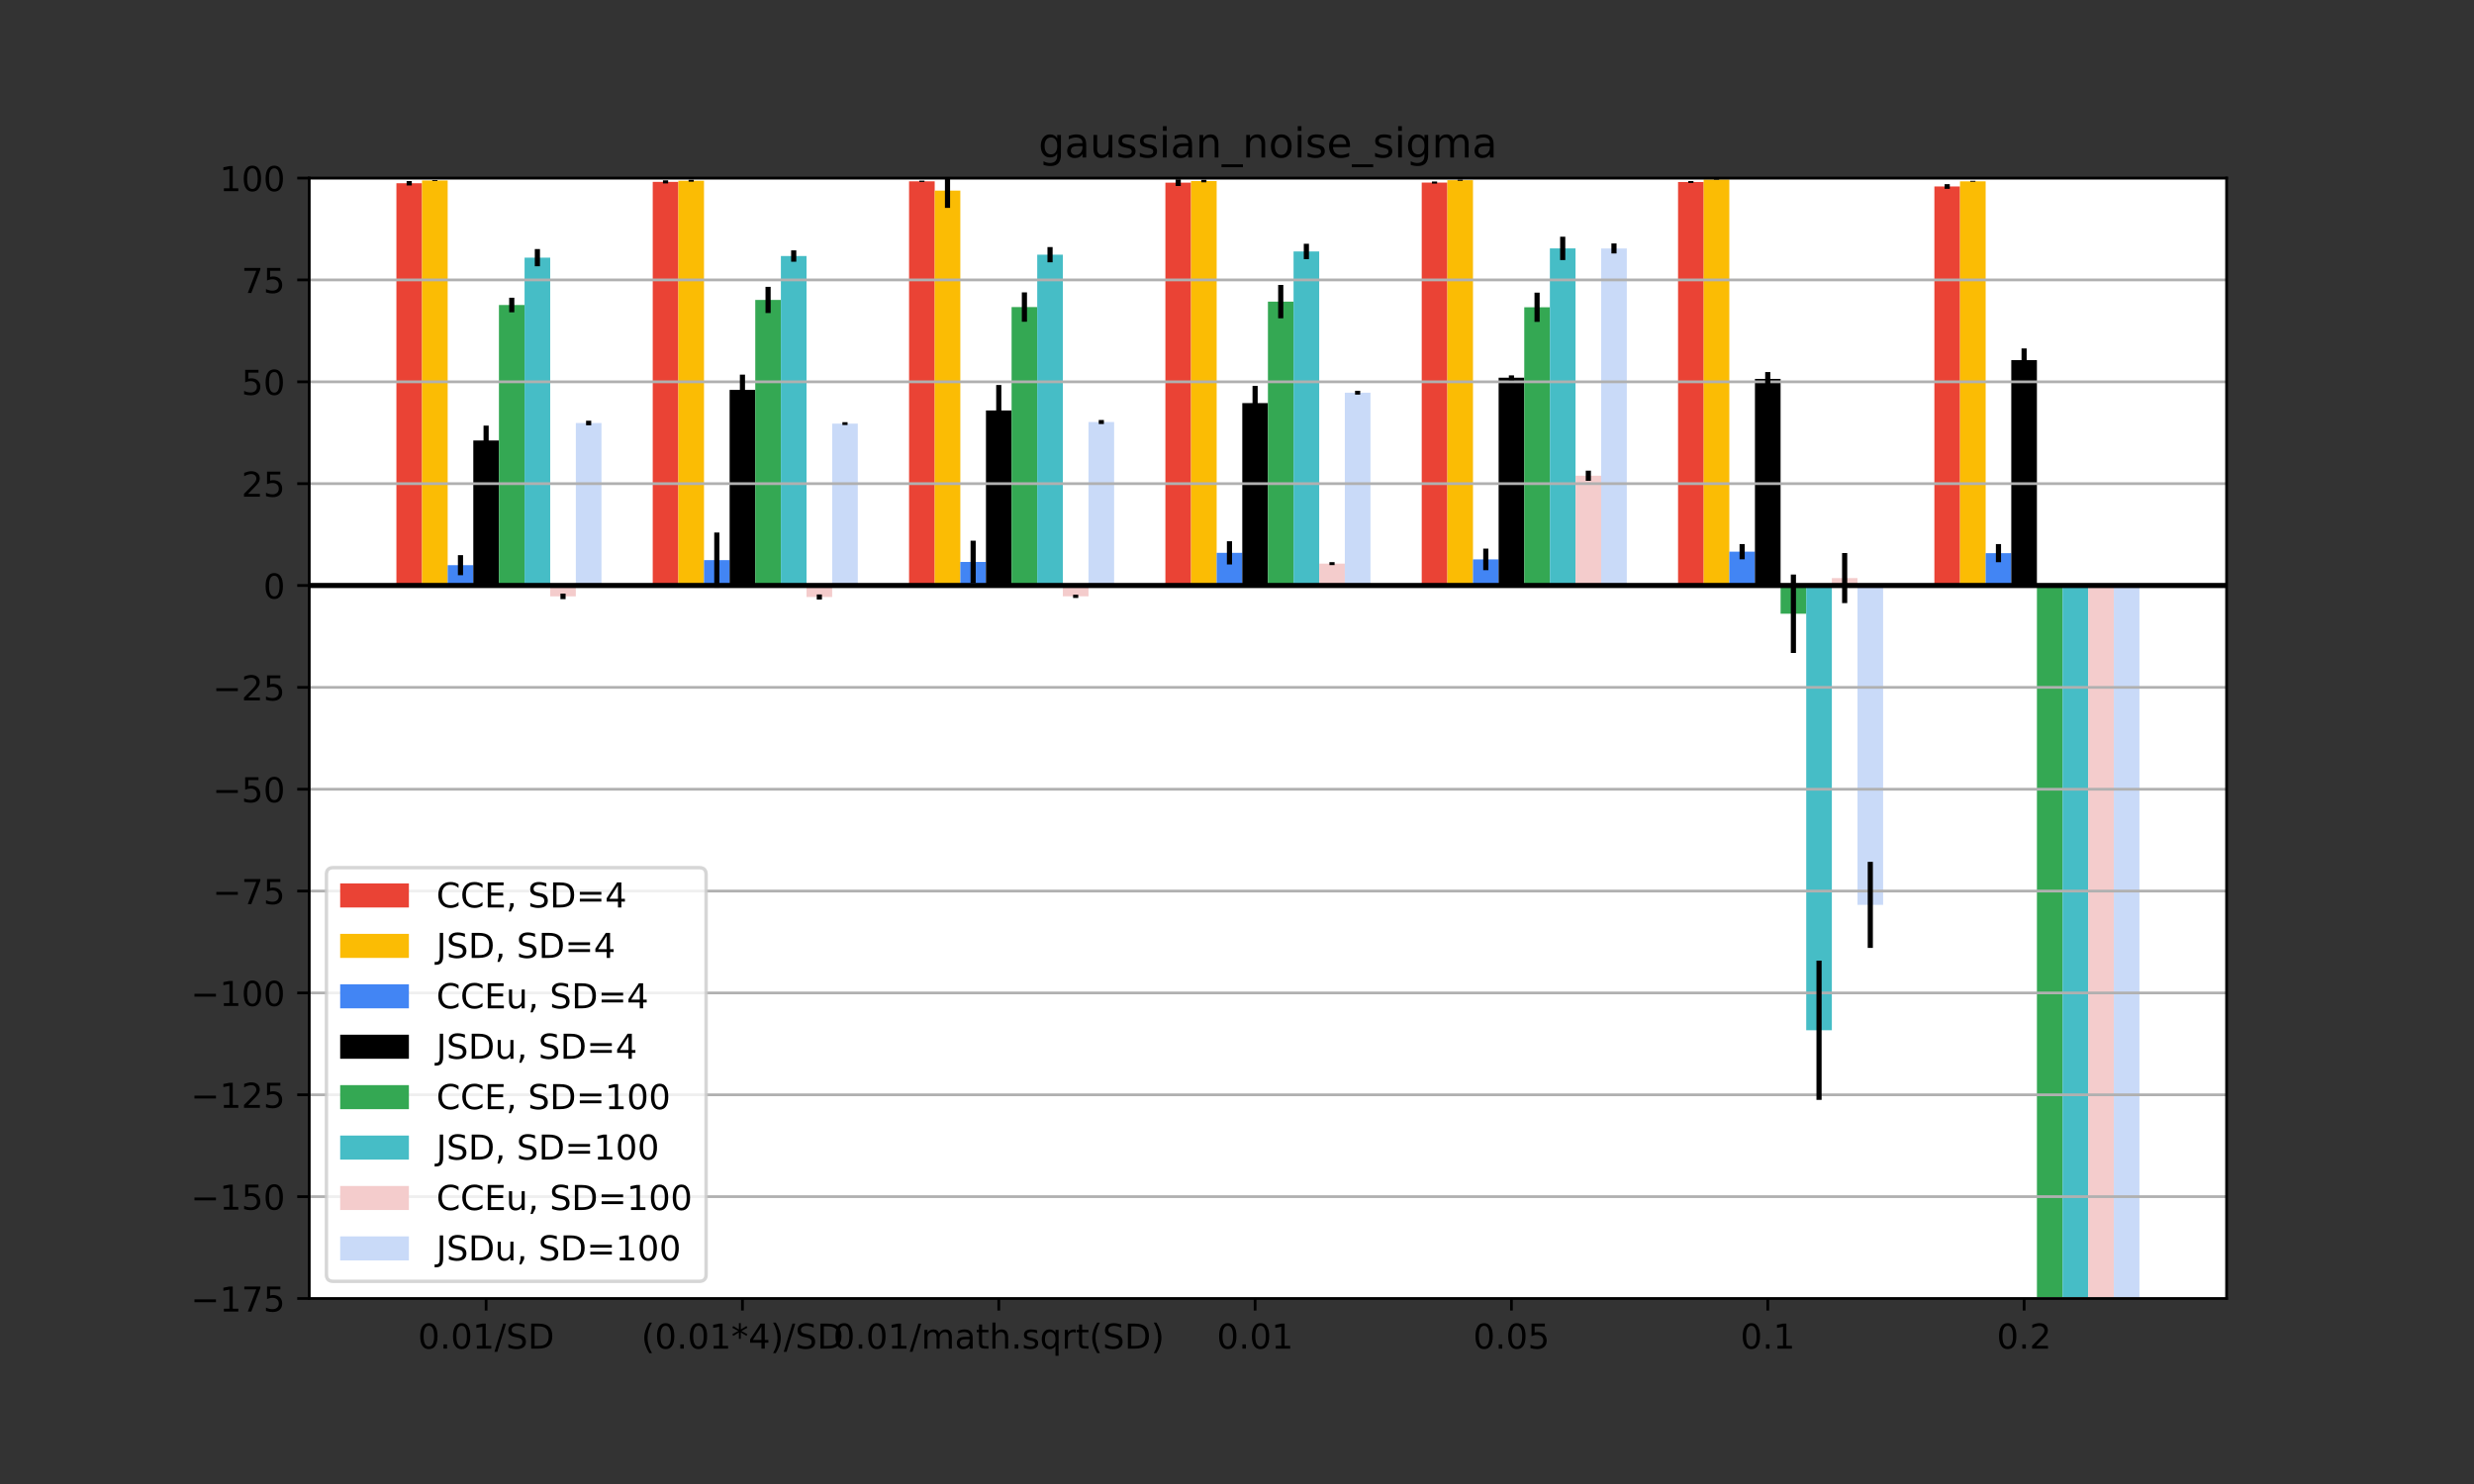 <?xml version="1.0" encoding="utf-8" standalone="no"?>
<!DOCTYPE svg PUBLIC "-//W3C//DTD SVG 1.1//EN"
  "http://www.w3.org/Graphics/SVG/1.1/DTD/svg11.dtd">
<!-- Created with matplotlib (https://matplotlib.org/) -->
<svg height="432pt" version="1.1" viewBox="0 0 720 432" width="720pt" xmlns="http://www.w3.org/2000/svg" xmlns:xlink="http://www.w3.org/1999/xlink">
 <rect x="0" y="0" width="720" height="432" fill="#333333" stroke="none"/>
 <defs>
  <style type="text/css">*{stroke-linecap:butt;stroke-linejoin:round;}</style>
 </defs>
 <g id="figure_1">
  <g id="patch_1">
   <path d="M 0 432 
L 720 432 
L 720 0 
L 0 0 
z
" style="fill:none;"/>
  </g>
  <g id="axes_1">
   <g id="patch_2">
    <path d="M 90 378 
L 648 378 
L 648 51.84 
L 90 51.84 
z
" style="fill:#ffffff;"/>
   </g>
   <g id="patch_3">
    <path clip-path="url(#pfc123e8321)" d="M 115.364 170.444 
L 122.824 170.444 
L 122.824 53.341 
L 115.364 53.341 
z
" style="fill:#ea4335;"/>
   </g>
   <g id="patch_4">
    <path clip-path="url(#pfc123e8321)" d="M 189.963 170.444 
L 197.422 170.444 
L 197.422 52.94 
L 189.963 52.94 
z
" style="fill:#ea4335;"/>
   </g>
   <g id="patch_5">
    <path clip-path="url(#pfc123e8321)" d="M 264.561 170.444 
L 272.021 170.444 
L 272.021 52.784 
L 264.561 52.784 
z
" style="fill:#ea4335;"/>
   </g>
   <g id="patch_6">
    <path clip-path="url(#pfc123e8321)" d="M 339.16 170.444 
L 346.62 170.444 
L 346.62 53.171 
L 339.16 53.171 
z
" style="fill:#ea4335;"/>
   </g>
   <g id="patch_7">
    <path clip-path="url(#pfc123e8321)" d="M 413.759 170.444 
L 421.219 170.444 
L 421.219 53.147 
L 413.759 53.147 
z
" style="fill:#ea4335;"/>
   </g>
   <g id="patch_8">
    <path clip-path="url(#pfc123e8321)" d="M 488.358 170.444 
L 495.818 170.444 
L 495.818 52.979 
L 488.358 52.979 
z
" style="fill:#ea4335;"/>
   </g>
   <g id="patch_9">
    <path clip-path="url(#pfc123e8321)" d="M 562.957 170.444 
L 570.417 170.444 
L 570.417 54.28 
L 562.957 54.28 
z
" style="fill:#ea4335;"/>
   </g>
   <g id="patch_10">
    <path clip-path="url(#pfc123e8321)" d="M 122.824 170.444 
L 130.283 170.444 
L 130.283 52.543 
L 122.824 52.543 
z
" style="fill:#fbbc04;"/>
   </g>
   <g id="patch_11">
    <path clip-path="url(#pfc123e8321)" d="M 197.422 170.444 
L 204.882 170.444 
L 204.882 52.621 
L 197.422 52.621 
z
" style="fill:#fbbc04;"/>
   </g>
   <g id="patch_12">
    <path clip-path="url(#pfc123e8321)" d="M 272.021 170.444 
L 279.481 170.444 
L 279.481 55.49 
L 272.021 55.49 
z
" style="fill:#fbbc04;"/>
   </g>
   <g id="patch_13">
    <path clip-path="url(#pfc123e8321)" d="M 346.62 170.444 
L 354.08 170.444 
L 354.08 52.709 
L 346.62 52.709 
z
" style="fill:#fbbc04;"/>
   </g>
   <g id="patch_14">
    <path clip-path="url(#pfc123e8321)" d="M 421.219 170.444 
L 428.679 170.444 
L 428.679 52.451 
L 421.219 52.451 
z
" style="fill:#fbbc04;"/>
   </g>
   <g id="patch_15">
    <path clip-path="url(#pfc123e8321)" d="M 495.818 170.444 
L 503.278 170.444 
L 503.278 52.209 
L 495.818 52.209 
z
" style="fill:#fbbc04;"/>
   </g>
   <g id="patch_16">
    <path clip-path="url(#pfc123e8321)" d="M 570.417 170.444 
L 577.877 170.444 
L 577.877 52.787 
L 570.417 52.787 
z
" style="fill:#fbbc04;"/>
   </g>
   <g id="patch_17">
    <path clip-path="url(#pfc123e8321)" d="M 130.283 170.444 
L 137.743 170.444 
L 137.743 164.523 
L 130.283 164.523 
z
" style="fill:#4285f4;"/>
   </g>
   <g id="patch_18">
    <path clip-path="url(#pfc123e8321)" d="M 204.882 170.444 
L 212.342 170.444 
L 212.342 163.054 
L 204.882 163.054 
z
" style="fill:#4285f4;"/>
   </g>
   <g id="patch_19">
    <path clip-path="url(#pfc123e8321)" d="M 279.481 170.444 
L 286.941 170.444 
L 286.941 163.587 
L 279.481 163.587 
z
" style="fill:#4285f4;"/>
   </g>
   <g id="patch_20">
    <path clip-path="url(#pfc123e8321)" d="M 354.08 170.444 
L 361.54 170.444 
L 361.54 160.935 
L 354.08 160.935 
z
" style="fill:#4285f4;"/>
   </g>
   <g id="patch_21">
    <path clip-path="url(#pfc123e8321)" d="M 428.679 170.444 
L 436.139 170.444 
L 436.139 162.842 
L 428.679 162.842 
z
" style="fill:#4285f4;"/>
   </g>
   <g id="patch_22">
    <path clip-path="url(#pfc123e8321)" d="M 503.278 170.444 
L 510.738 170.444 
L 510.738 160.592 
L 503.278 160.592 
z
" style="fill:#4285f4;"/>
   </g>
   <g id="patch_23">
    <path clip-path="url(#pfc123e8321)" d="M 577.877 170.444 
L 585.337 170.444 
L 585.337 161.028 
L 577.877 161.028 
z
" style="fill:#4285f4;"/>
   </g>
   <g id="patch_24">
    <path clip-path="url(#pfc123e8321)" d="M 137.743 170.444 
L 145.203 170.444 
L 145.203 128.229 
L 137.743 128.229 
z
"/>
   </g>
   <g id="patch_25">
    <path clip-path="url(#pfc123e8321)" d="M 212.342 170.444 
L 219.802 170.444 
L 219.802 113.497 
L 212.342 113.497 
z
"/>
   </g>
   <g id="patch_26">
    <path clip-path="url(#pfc123e8321)" d="M 286.941 170.444 
L 294.401 170.444 
L 294.401 119.486 
L 286.941 119.486 
z
"/>
   </g>
   <g id="patch_27">
    <path clip-path="url(#pfc123e8321)" d="M 361.54 170.444 
L 369 170.444 
L 369 117.343 
L 361.54 117.343 
z
"/>
   </g>
   <g id="patch_28">
    <path clip-path="url(#pfc123e8321)" d="M 436.139 170.444 
L 443.599 170.444 
L 443.599 109.951 
L 436.139 109.951 
z
"/>
   </g>
   <g id="patch_29">
    <path clip-path="url(#pfc123e8321)" d="M 510.738 170.444 
L 518.198 170.444 
L 518.198 110.298 
L 510.738 110.298 
z
"/>
   </g>
   <g id="patch_30">
    <path clip-path="url(#pfc123e8321)" d="M 585.337 170.444 
L 592.797 170.444 
L 592.797 104.837 
L 585.337 104.837 
z
"/>
   </g>
   <g id="patch_31">
    <path clip-path="url(#pfc123e8321)" d="M 145.203 170.444 
L 152.663 170.444 
L 152.663 88.79 
L 145.203 88.79 
z
" style="fill:#34a853;"/>
   </g>
   <g id="patch_32">
    <path clip-path="url(#pfc123e8321)" d="M 219.802 170.444 
L 227.262 170.444 
L 227.262 87.31 
L 219.802 87.31 
z
" style="fill:#34a853;"/>
   </g>
   <g id="patch_33">
    <path clip-path="url(#pfc123e8321)" d="M 294.401 170.444 
L 301.861 170.444 
L 301.861 89.388 
L 294.401 89.388 
z
" style="fill:#34a853;"/>
   </g>
   <g id="patch_34">
    <path clip-path="url(#pfc123e8321)" d="M 369 170.444 
L 376.46 170.444 
L 376.46 87.807 
L 369 87.807 
z
" style="fill:#34a853;"/>
   </g>
   <g id="patch_35">
    <path clip-path="url(#pfc123e8321)" d="M 443.599 170.444 
L 451.059 170.444 
L 451.059 89.446 
L 443.599 89.446 
z
" style="fill:#34a853;"/>
   </g>
   <g id="patch_36">
    <path clip-path="url(#pfc123e8321)" d="M 518.198 170.444 
L 525.658 170.444 
L 525.658 178.658 
L 518.198 178.658 
z
" style="fill:#34a853;"/>
   </g>
   <g id="patch_37">
    <path clip-path="url(#pfc123e8321)" d="M 592.797 170.444 
L 600.257 170.444 
L 600.257 396.442 
L 592.797 396.442 
z
" style="fill:#34a853;"/>
   </g>
   <g id="patch_38">
    <path clip-path="url(#pfc123e8321)" d="M 152.663 170.444 
L 160.123 170.444 
L 160.123 75.004 
L 152.663 75.004 
z
" style="fill:#46bdc6;"/>
   </g>
   <g id="patch_39">
    <path clip-path="url(#pfc123e8321)" d="M 227.262 170.444 
L 234.722 170.444 
L 234.722 74.528 
L 227.262 74.528 
z
" style="fill:#46bdc6;"/>
   </g>
   <g id="patch_40">
    <path clip-path="url(#pfc123e8321)" d="M 301.861 170.444 
L 309.321 170.444 
L 309.321 74.14 
L 301.861 74.14 
z
" style="fill:#46bdc6;"/>
   </g>
   <g id="patch_41">
    <path clip-path="url(#pfc123e8321)" d="M 376.46 170.444 
L 383.92 170.444 
L 383.92 73.2 
L 376.46 73.2 
z
" style="fill:#46bdc6;"/>
   </g>
   <g id="patch_42">
    <path clip-path="url(#pfc123e8321)" d="M 451.059 170.444 
L 458.519 170.444 
L 458.519 72.309 
L 451.059 72.309 
z
" style="fill:#46bdc6;"/>
   </g>
   <g id="patch_43">
    <path clip-path="url(#pfc123e8321)" d="M 525.658 170.444 
L 533.118 170.444 
L 533.118 299.91 
L 525.658 299.91 
z
" style="fill:#46bdc6;"/>
   </g>
   <g id="patch_44">
    <path clip-path="url(#pfc123e8321)" d="M 600.257 170.444 
L 607.717 170.444 
L 607.717 492.985 
L 600.257 492.985 
z
" style="fill:#46bdc6;"/>
   </g>
   <g id="patch_45">
    <path clip-path="url(#pfc123e8321)" d="M 160.123 170.444 
L 167.583 170.444 
L 167.583 173.604 
L 160.123 173.604 
z
" style="fill:#f4cccc;"/>
   </g>
   <g id="patch_46">
    <path clip-path="url(#pfc123e8321)" d="M 234.722 170.444 
L 242.182 170.444 
L 242.182 173.787 
L 234.722 173.787 
z
" style="fill:#f4cccc;"/>
   </g>
   <g id="patch_47">
    <path clip-path="url(#pfc123e8321)" d="M 309.321 170.444 
L 316.781 170.444 
L 316.781 173.59 
L 309.321 173.59 
z
" style="fill:#f4cccc;"/>
   </g>
   <g id="patch_48">
    <path clip-path="url(#pfc123e8321)" d="M 383.92 170.444 
L 391.38 170.444 
L 391.38 164.068 
L 383.92 164.068 
z
" style="fill:#f4cccc;"/>
   </g>
   <g id="patch_49">
    <path clip-path="url(#pfc123e8321)" d="M 458.519 170.444 
L 465.979 170.444 
L 465.979 138.485 
L 458.519 138.485 
z
" style="fill:#f4cccc;"/>
   </g>
   <g id="patch_50">
    <path clip-path="url(#pfc123e8321)" d="M 533.118 170.444 
L 540.578 170.444 
L 540.578 168.282 
L 533.118 168.282 
z
" style="fill:#f4cccc;"/>
   </g>
   <g id="patch_51">
    <path clip-path="url(#pfc123e8321)" d="M 607.717 170.444 
L 615.176 170.444 
L 615.176 416.818 
L 607.717 416.818 
z
" style="fill:#f4cccc;"/>
   </g>
   <g id="patch_52">
    <path clip-path="url(#pfc123e8321)" d="M 167.583 170.444 
L 175.043 170.444 
L 175.043 123.14 
L 167.583 123.14 
z
" style="fill:#c9daf8;"/>
   </g>
   <g id="patch_53">
    <path clip-path="url(#pfc123e8321)" d="M 242.182 170.444 
L 249.642 170.444 
L 249.642 123.317 
L 242.182 123.317 
z
" style="fill:#c9daf8;"/>
   </g>
   <g id="patch_54">
    <path clip-path="url(#pfc123e8321)" d="M 316.781 170.444 
L 324.241 170.444 
L 324.241 122.848 
L 316.781 122.848 
z
" style="fill:#c9daf8;"/>
   </g>
   <g id="patch_55">
    <path clip-path="url(#pfc123e8321)" d="M 391.38 170.444 
L 398.84 170.444 
L 398.84 114.32 
L 391.38 114.32 
z
" style="fill:#c9daf8;"/>
   </g>
   <g id="patch_56">
    <path clip-path="url(#pfc123e8321)" d="M 465.979 170.444 
L 473.439 170.444 
L 473.439 72.332 
L 465.979 72.332 
z
" style="fill:#c9daf8;"/>
   </g>
   <g id="patch_57">
    <path clip-path="url(#pfc123e8321)" d="M 540.578 170.444 
L 548.037 170.444 
L 548.037 263.411 
L 540.578 263.411 
z
" style="fill:#c9daf8;"/>
   </g>
   <g id="patch_58">
    <path clip-path="url(#pfc123e8321)" d="M 615.176 170.444 
L 622.636 170.444 
L 622.636 510.712 
L 615.176 510.712 
z
" style="fill:#c9daf8;"/>
   </g>
   <g id="matplotlib.axis_1">
    <g id="xtick_1">
     <g id="line2d_1">
      <defs>
       <path d="M 0 0 
L 0 3.5 
" id="maba1777d83" style="stroke:#000000;stroke-width:0.8;"/>
      </defs>
      <g>
       <use style="stroke:#000000;stroke-width:0.8;" x="141.473" xlink:href="#maba1777d83" y="378"/>
      </g>
     </g>
     <g id="text_1">
      <!-- 0.01/SD -->
      <g transform="translate(121.632 392.598)scale(0.1 -0.1)">
       <defs>
        <path d="M 31.781 66.406 
Q 24.172 66.406 20.328 58.906 
Q 16.5 51.422 16.5 36.375 
Q 16.5 21.391 20.328 13.891 
Q 24.172 6.391 31.781 6.391 
Q 39.453 6.391 43.281 13.891 
Q 47.125 21.391 47.125 36.375 
Q 47.125 51.422 43.281 58.906 
Q 39.453 66.406 31.781 66.406 
z
M 31.781 74.219 
Q 44.047 74.219 50.516 64.516 
Q 56.984 54.828 56.984 36.375 
Q 56.984 17.969 50.516 8.266 
Q 44.047 -1.422 31.781 -1.422 
Q 19.531 -1.422 13.062 8.266 
Q 6.594 17.969 6.594 36.375 
Q 6.594 54.828 13.062 64.516 
Q 19.531 74.219 31.781 74.219 
z
" id="DejaVuSans-48"/>
        <path d="M 10.688 12.406 
L 21 12.406 
L 21 0 
L 10.688 0 
z
" id="DejaVuSans-46"/>
        <path d="M 12.406 8.297 
L 28.516 8.297 
L 28.516 63.922 
L 10.984 60.406 
L 10.984 69.391 
L 28.422 72.906 
L 38.281 72.906 
L 38.281 8.297 
L 54.391 8.297 
L 54.391 0 
L 12.406 0 
z
" id="DejaVuSans-49"/>
        <path d="M 25.391 72.906 
L 33.688 72.906 
L 8.297 -9.281 
L 0 -9.281 
z
" id="DejaVuSans-47"/>
        <path d="M 53.516 70.516 
L 53.516 60.891 
Q 47.906 63.578 42.922 64.891 
Q 37.938 66.219 33.297 66.219 
Q 25.25 66.219 20.875 63.094 
Q 16.5 59.969 16.5 54.203 
Q 16.5 49.359 19.406 46.891 
Q 22.312 44.438 30.422 42.922 
L 36.375 41.703 
Q 47.406 39.594 52.656 34.297 
Q 57.906 29 57.906 20.125 
Q 57.906 9.516 50.797 4.047 
Q 43.703 -1.422 29.984 -1.422 
Q 24.812 -1.422 18.969 -0.25 
Q 13.141 0.922 6.891 3.219 
L 6.891 13.375 
Q 12.891 10.016 18.656 8.297 
Q 24.422 6.594 29.984 6.594 
Q 38.422 6.594 43.016 9.906 
Q 47.609 13.234 47.609 19.391 
Q 47.609 24.75 44.312 27.781 
Q 41.016 30.812 33.5 32.328 
L 27.484 33.5 
Q 16.453 35.688 11.516 40.375 
Q 6.594 45.062 6.594 53.422 
Q 6.594 63.094 13.406 68.656 
Q 20.219 74.219 32.172 74.219 
Q 37.312 74.219 42.625 73.281 
Q 47.953 72.359 53.516 70.516 
z
" id="DejaVuSans-83"/>
        <path d="M 19.672 64.797 
L 19.672 8.109 
L 31.594 8.109 
Q 46.688 8.109 53.688 14.938 
Q 60.688 21.781 60.688 36.531 
Q 60.688 51.172 53.688 57.984 
Q 46.688 64.797 31.594 64.797 
z
M 9.812 72.906 
L 30.078 72.906 
Q 51.266 72.906 61.172 64.094 
Q 71.094 55.281 71.094 36.531 
Q 71.094 17.672 61.125 8.828 
Q 51.172 0 30.078 0 
L 9.812 0 
z
" id="DejaVuSans-68"/>
       </defs>
       <use xlink:href="#DejaVuSans-48"/>
       <use x="63.623" xlink:href="#DejaVuSans-46"/>
       <use x="95.41" xlink:href="#DejaVuSans-48"/>
       <use x="159.033" xlink:href="#DejaVuSans-49"/>
       <use x="222.656" xlink:href="#DejaVuSans-47"/>
       <use x="256.348" xlink:href="#DejaVuSans-83"/>
       <use x="319.824" xlink:href="#DejaVuSans-68"/>
      </g>
     </g>
    </g>
    <g id="xtick_2">
     <g id="line2d_2">
      <g>
       <use style="stroke:#000000;stroke-width:0.8;" x="216.072" xlink:href="#maba1777d83" y="378"/>
      </g>
     </g>
     <g id="text_2">
      <!-- (0.01*4)/SD -->
      <g transform="translate(186.648 392.598)scale(0.1 -0.1)">
       <defs>
        <path d="M 31 75.875 
Q 24.469 64.656 21.281 53.656 
Q 18.109 42.672 18.109 31.391 
Q 18.109 20.125 21.312 9.062 
Q 24.516 -2 31 -13.188 
L 23.188 -13.188 
Q 15.875 -1.703 12.234 9.375 
Q 8.594 20.453 8.594 31.391 
Q 8.594 42.281 12.203 53.312 
Q 15.828 64.359 23.188 75.875 
z
" id="DejaVuSans-40"/>
        <path d="M 47.016 60.891 
L 29.5 51.422 
L 47.016 41.891 
L 44.188 37.109 
L 27.781 47.016 
L 27.781 28.609 
L 22.219 28.609 
L 22.219 47.016 
L 5.812 37.109 
L 2.984 41.891 
L 20.516 51.422 
L 2.984 60.891 
L 5.812 65.719 
L 22.219 55.812 
L 22.219 74.219 
L 27.781 74.219 
L 27.781 55.812 
L 44.188 65.719 
z
" id="DejaVuSans-42"/>
        <path d="M 37.797 64.312 
L 12.891 25.391 
L 37.797 25.391 
z
M 35.203 72.906 
L 47.609 72.906 
L 47.609 25.391 
L 58.016 25.391 
L 58.016 17.188 
L 47.609 17.188 
L 47.609 0 
L 37.797 0 
L 37.797 17.188 
L 4.891 17.188 
L 4.891 26.703 
z
" id="DejaVuSans-52"/>
        <path d="M 8.016 75.875 
L 15.828 75.875 
Q 23.141 64.359 26.781 53.312 
Q 30.422 42.281 30.422 31.391 
Q 30.422 20.453 26.781 9.375 
Q 23.141 -1.703 15.828 -13.188 
L 8.016 -13.188 
Q 14.5 -2 17.703 9.062 
Q 20.906 20.125 20.906 31.391 
Q 20.906 42.672 17.703 53.656 
Q 14.5 64.656 8.016 75.875 
z
" id="DejaVuSans-41"/>
       </defs>
       <use xlink:href="#DejaVuSans-40"/>
       <use x="39.014" xlink:href="#DejaVuSans-48"/>
       <use x="102.637" xlink:href="#DejaVuSans-46"/>
       <use x="134.424" xlink:href="#DejaVuSans-48"/>
       <use x="198.047" xlink:href="#DejaVuSans-49"/>
       <use x="261.67" xlink:href="#DejaVuSans-42"/>
       <use x="311.67" xlink:href="#DejaVuSans-52"/>
       <use x="375.293" xlink:href="#DejaVuSans-41"/>
       <use x="414.307" xlink:href="#DejaVuSans-47"/>
       <use x="447.998" xlink:href="#DejaVuSans-83"/>
       <use x="511.475" xlink:href="#DejaVuSans-68"/>
      </g>
     </g>
    </g>
    <g id="xtick_3">
     <g id="line2d_3">
      <g>
       <use style="stroke:#000000;stroke-width:0.8;" x="290.671" xlink:href="#maba1777d83" y="378"/>
      </g>
     </g>
     <g id="text_3">
      <!-- 0.01/math.sqrt(SD) -->
      <g transform="translate(242.481 392.598)scale(0.1 -0.1)">
       <defs>
        <path d="M 52 44.188 
Q 55.375 50.25 60.062 53.125 
Q 64.75 56 71.094 56 
Q 79.641 56 84.281 50.016 
Q 88.922 44.047 88.922 33.016 
L 88.922 0 
L 79.891 0 
L 79.891 32.719 
Q 79.891 40.578 77.094 44.375 
Q 74.312 48.188 68.609 48.188 
Q 61.625 48.188 57.562 43.547 
Q 53.516 38.922 53.516 30.906 
L 53.516 0 
L 44.484 0 
L 44.484 32.719 
Q 44.484 40.625 41.703 44.406 
Q 38.922 48.188 33.109 48.188 
Q 26.219 48.188 22.156 43.531 
Q 18.109 38.875 18.109 30.906 
L 18.109 0 
L 9.078 0 
L 9.078 54.688 
L 18.109 54.688 
L 18.109 46.188 
Q 21.188 51.219 25.484 53.609 
Q 29.781 56 35.688 56 
Q 41.656 56 45.828 52.969 
Q 50 49.953 52 44.188 
z
" id="DejaVuSans-109"/>
        <path d="M 34.281 27.484 
Q 23.391 27.484 19.188 25 
Q 14.984 22.516 14.984 16.5 
Q 14.984 11.719 18.141 8.906 
Q 21.297 6.109 26.703 6.109 
Q 34.188 6.109 38.703 11.406 
Q 43.219 16.703 43.219 25.484 
L 43.219 27.484 
z
M 52.203 31.203 
L 52.203 0 
L 43.219 0 
L 43.219 8.297 
Q 40.141 3.328 35.547 0.953 
Q 30.953 -1.422 24.312 -1.422 
Q 15.922 -1.422 10.953 3.297 
Q 6 8.016 6 15.922 
Q 6 25.141 12.172 29.828 
Q 18.359 34.516 30.609 34.516 
L 43.219 34.516 
L 43.219 35.406 
Q 43.219 41.609 39.141 45 
Q 35.062 48.391 27.688 48.391 
Q 23 48.391 18.547 47.266 
Q 14.109 46.141 10.016 43.891 
L 10.016 52.203 
Q 14.938 54.109 19.578 55.047 
Q 24.219 56 28.609 56 
Q 40.484 56 46.344 49.844 
Q 52.203 43.703 52.203 31.203 
z
" id="DejaVuSans-97"/>
        <path d="M 18.312 70.219 
L 18.312 54.688 
L 36.812 54.688 
L 36.812 47.703 
L 18.312 47.703 
L 18.312 18.016 
Q 18.312 11.328 20.141 9.422 
Q 21.969 7.516 27.594 7.516 
L 36.812 7.516 
L 36.812 0 
L 27.594 0 
Q 17.188 0 13.234 3.875 
Q 9.281 7.766 9.281 18.016 
L 9.281 47.703 
L 2.688 47.703 
L 2.688 54.688 
L 9.281 54.688 
L 9.281 70.219 
z
" id="DejaVuSans-116"/>
        <path d="M 54.891 33.016 
L 54.891 0 
L 45.906 0 
L 45.906 32.719 
Q 45.906 40.484 42.875 44.328 
Q 39.844 48.188 33.797 48.188 
Q 26.516 48.188 22.312 43.547 
Q 18.109 38.922 18.109 30.906 
L 18.109 0 
L 9.078 0 
L 9.078 75.984 
L 18.109 75.984 
L 18.109 46.188 
Q 21.344 51.125 25.703 53.562 
Q 30.078 56 35.797 56 
Q 45.219 56 50.047 50.172 
Q 54.891 44.344 54.891 33.016 
z
" id="DejaVuSans-104"/>
        <path d="M 44.281 53.078 
L 44.281 44.578 
Q 40.484 46.531 36.375 47.5 
Q 32.281 48.484 27.875 48.484 
Q 21.188 48.484 17.844 46.438 
Q 14.5 44.391 14.5 40.281 
Q 14.5 37.156 16.891 35.375 
Q 19.281 33.594 26.516 31.984 
L 29.594 31.297 
Q 39.156 29.25 43.188 25.516 
Q 47.219 21.781 47.219 15.094 
Q 47.219 7.469 41.188 3.016 
Q 35.156 -1.422 24.609 -1.422 
Q 20.219 -1.422 15.453 -0.562 
Q 10.688 0.297 5.422 2 
L 5.422 11.281 
Q 10.406 8.688 15.234 7.391 
Q 20.062 6.109 24.812 6.109 
Q 31.156 6.109 34.562 8.281 
Q 37.984 10.453 37.984 14.406 
Q 37.984 18.062 35.516 20.016 
Q 33.062 21.969 24.703 23.781 
L 21.578 24.516 
Q 13.234 26.266 9.516 29.906 
Q 5.812 33.547 5.812 39.891 
Q 5.812 47.609 11.281 51.797 
Q 16.75 56 26.812 56 
Q 31.781 56 36.172 55.266 
Q 40.578 54.547 44.281 53.078 
z
" id="DejaVuSans-115"/>
        <path d="M 14.797 27.297 
Q 14.797 17.391 18.875 11.75 
Q 22.953 6.109 30.078 6.109 
Q 37.203 6.109 41.297 11.75 
Q 45.406 17.391 45.406 27.297 
Q 45.406 37.203 41.297 42.844 
Q 37.203 48.484 30.078 48.484 
Q 22.953 48.484 18.875 42.844 
Q 14.797 37.203 14.797 27.297 
z
M 45.406 8.203 
Q 42.578 3.328 38.25 0.953 
Q 33.938 -1.422 27.875 -1.422 
Q 17.969 -1.422 11.734 6.484 
Q 5.516 14.406 5.516 27.297 
Q 5.516 40.188 11.734 48.094 
Q 17.969 56 27.875 56 
Q 33.938 56 38.25 53.625 
Q 42.578 51.266 45.406 46.391 
L 45.406 54.688 
L 54.391 54.688 
L 54.391 -20.797 
L 45.406 -20.797 
z
" id="DejaVuSans-113"/>
        <path d="M 41.109 46.297 
Q 39.594 47.172 37.812 47.578 
Q 36.031 48 33.891 48 
Q 26.266 48 22.188 43.047 
Q 18.109 38.094 18.109 28.812 
L 18.109 0 
L 9.078 0 
L 9.078 54.688 
L 18.109 54.688 
L 18.109 46.188 
Q 20.953 51.172 25.484 53.578 
Q 30.031 56 36.531 56 
Q 37.453 56 38.578 55.875 
Q 39.703 55.766 41.062 55.516 
z
" id="DejaVuSans-114"/>
       </defs>
       <use xlink:href="#DejaVuSans-48"/>
       <use x="63.623" xlink:href="#DejaVuSans-46"/>
       <use x="95.41" xlink:href="#DejaVuSans-48"/>
       <use x="159.033" xlink:href="#DejaVuSans-49"/>
       <use x="222.656" xlink:href="#DejaVuSans-47"/>
       <use x="256.348" xlink:href="#DejaVuSans-109"/>
       <use x="353.76" xlink:href="#DejaVuSans-97"/>
       <use x="415.039" xlink:href="#DejaVuSans-116"/>
       <use x="454.248" xlink:href="#DejaVuSans-104"/>
       <use x="517.627" xlink:href="#DejaVuSans-46"/>
       <use x="549.414" xlink:href="#DejaVuSans-115"/>
       <use x="601.514" xlink:href="#DejaVuSans-113"/>
       <use x="664.99" xlink:href="#DejaVuSans-114"/>
       <use x="706.104" xlink:href="#DejaVuSans-116"/>
       <use x="745.312" xlink:href="#DejaVuSans-40"/>
       <use x="784.326" xlink:href="#DejaVuSans-83"/>
       <use x="847.803" xlink:href="#DejaVuSans-68"/>
       <use x="924.805" xlink:href="#DejaVuSans-41"/>
      </g>
     </g>
    </g>
    <g id="xtick_4">
     <g id="line2d_4">
      <g>
       <use style="stroke:#000000;stroke-width:0.8;" x="365.27" xlink:href="#maba1777d83" y="378"/>
      </g>
     </g>
     <g id="text_4">
      <!-- 0.01 -->
      <g transform="translate(354.137 392.598)scale(0.1 -0.1)">
       <use xlink:href="#DejaVuSans-48"/>
       <use x="63.623" xlink:href="#DejaVuSans-46"/>
       <use x="95.41" xlink:href="#DejaVuSans-48"/>
       <use x="159.033" xlink:href="#DejaVuSans-49"/>
      </g>
     </g>
    </g>
    <g id="xtick_5">
     <g id="line2d_5">
      <g>
       <use style="stroke:#000000;stroke-width:0.8;" x="439.869" xlink:href="#maba1777d83" y="378"/>
      </g>
     </g>
     <g id="text_5">
      <!-- 0.05 -->
      <g transform="translate(428.736 392.598)scale(0.1 -0.1)">
       <defs>
        <path d="M 10.797 72.906 
L 49.516 72.906 
L 49.516 64.594 
L 19.828 64.594 
L 19.828 46.734 
Q 21.969 47.469 24.109 47.828 
Q 26.266 48.188 28.422 48.188 
Q 40.625 48.188 47.75 41.5 
Q 54.891 34.812 54.891 23.391 
Q 54.891 11.625 47.562 5.094 
Q 40.234 -1.422 26.906 -1.422 
Q 22.312 -1.422 17.547 -0.641 
Q 12.797 0.141 7.719 1.703 
L 7.719 11.625 
Q 12.109 9.234 16.797 8.062 
Q 21.484 6.891 26.703 6.891 
Q 35.156 6.891 40.078 11.328 
Q 45.016 15.766 45.016 23.391 
Q 45.016 31 40.078 35.438 
Q 35.156 39.891 26.703 39.891 
Q 22.75 39.891 18.812 39.016 
Q 14.891 38.141 10.797 36.281 
z
" id="DejaVuSans-53"/>
       </defs>
       <use xlink:href="#DejaVuSans-48"/>
       <use x="63.623" xlink:href="#DejaVuSans-46"/>
       <use x="95.41" xlink:href="#DejaVuSans-48"/>
       <use x="159.033" xlink:href="#DejaVuSans-53"/>
      </g>
     </g>
    </g>
    <g id="xtick_6">
     <g id="line2d_6">
      <g>
       <use style="stroke:#000000;stroke-width:0.8;" x="514.468" xlink:href="#maba1777d83" y="378"/>
      </g>
     </g>
     <g id="text_6">
      <!-- 0.1 -->
      <g transform="translate(506.516 392.598)scale(0.1 -0.1)">
       <use xlink:href="#DejaVuSans-48"/>
       <use x="63.623" xlink:href="#DejaVuSans-46"/>
       <use x="95.41" xlink:href="#DejaVuSans-49"/>
      </g>
     </g>
    </g>
    <g id="xtick_7">
     <g id="line2d_7">
      <g>
       <use style="stroke:#000000;stroke-width:0.8;" x="589.067" xlink:href="#maba1777d83" y="378"/>
      </g>
     </g>
     <g id="text_7">
      <!-- 0.2 -->
      <g transform="translate(581.115 392.598)scale(0.1 -0.1)">
       <defs>
        <path d="M 19.188 8.297 
L 53.609 8.297 
L 53.609 0 
L 7.328 0 
L 7.328 8.297 
Q 12.938 14.109 22.625 23.891 
Q 32.328 33.688 34.812 36.531 
Q 39.547 41.844 41.422 45.531 
Q 43.312 49.219 43.312 52.781 
Q 43.312 58.594 39.234 62.25 
Q 35.156 65.922 28.609 65.922 
Q 23.969 65.922 18.812 64.312 
Q 13.672 62.703 7.812 59.422 
L 7.812 69.391 
Q 13.766 71.781 18.938 73 
Q 24.125 74.219 28.422 74.219 
Q 39.75 74.219 46.484 68.547 
Q 53.219 62.891 53.219 53.422 
Q 53.219 48.922 51.531 44.891 
Q 49.859 40.875 45.406 35.406 
Q 44.188 33.984 37.641 27.219 
Q 31.109 20.453 19.188 8.297 
z
" id="DejaVuSans-50"/>
       </defs>
       <use xlink:href="#DejaVuSans-48"/>
       <use x="63.623" xlink:href="#DejaVuSans-46"/>
       <use x="95.41" xlink:href="#DejaVuSans-50"/>
      </g>
     </g>
    </g>
   </g>
   <g id="matplotlib.axis_2">
    <g id="ytick_1">
     <g id="line2d_8">
      <path clip-path="url(#pfc123e8321)" d="M 90 378 
L 648 378 
" style="fill:none;stroke:#b0b0b0;stroke-linecap:square;stroke-width:0.8;"/>
     </g>
     <g id="line2d_9">
      <defs>
       <path d="M 0 0 
L -3.5 0 
" id="m3f1ebc57b4" style="stroke:#000000;stroke-width:0.8;"/>
      </defs>
      <g>
       <use style="stroke:#000000;stroke-width:0.8;" x="90" xlink:href="#m3f1ebc57b4" y="378"/>
      </g>
     </g>
     <g id="text_8">
      <!-- −175 -->
      <g transform="translate(55.533 381.799)scale(0.1 -0.1)">
       <defs>
        <path d="M 10.594 35.5 
L 73.188 35.5 
L 73.188 27.203 
L 10.594 27.203 
z
" id="DejaVuSans-8722"/>
        <path d="M 8.203 72.906 
L 55.078 72.906 
L 55.078 68.703 
L 28.609 0 
L 18.312 0 
L 43.219 64.594 
L 8.203 64.594 
z
" id="DejaVuSans-55"/>
       </defs>
       <use xlink:href="#DejaVuSans-8722"/>
       <use x="83.789" xlink:href="#DejaVuSans-49"/>
       <use x="147.412" xlink:href="#DejaVuSans-55"/>
       <use x="211.035" xlink:href="#DejaVuSans-53"/>
      </g>
     </g>
    </g>
    <g id="ytick_2">
     <g id="line2d_10">
      <path clip-path="url(#pfc123e8321)" d="M 90 348.349 
L 648 348.349 
" style="fill:none;stroke:#b0b0b0;stroke-linecap:square;stroke-width:0.8;"/>
     </g>
     <g id="line2d_11">
      <g>
       <use style="stroke:#000000;stroke-width:0.8;" x="90" xlink:href="#m3f1ebc57b4" y="348.349"/>
      </g>
     </g>
     <g id="text_9">
      <!-- −150 -->
      <g transform="translate(55.533 352.148)scale(0.1 -0.1)">
       <use xlink:href="#DejaVuSans-8722"/>
       <use x="83.789" xlink:href="#DejaVuSans-49"/>
       <use x="147.412" xlink:href="#DejaVuSans-53"/>
       <use x="211.035" xlink:href="#DejaVuSans-48"/>
      </g>
     </g>
    </g>
    <g id="ytick_3">
     <g id="line2d_12">
      <path clip-path="url(#pfc123e8321)" d="M 90 318.698 
L 648 318.698 
" style="fill:none;stroke:#b0b0b0;stroke-linecap:square;stroke-width:0.8;"/>
     </g>
     <g id="line2d_13">
      <g>
       <use style="stroke:#000000;stroke-width:0.8;" x="90" xlink:href="#m3f1ebc57b4" y="318.698"/>
      </g>
     </g>
     <g id="text_10">
      <!-- −125 -->
      <g transform="translate(55.533 322.497)scale(0.1 -0.1)">
       <use xlink:href="#DejaVuSans-8722"/>
       <use x="83.789" xlink:href="#DejaVuSans-49"/>
       <use x="147.412" xlink:href="#DejaVuSans-50"/>
       <use x="211.035" xlink:href="#DejaVuSans-53"/>
      </g>
     </g>
    </g>
    <g id="ytick_4">
     <g id="line2d_14">
      <path clip-path="url(#pfc123e8321)" d="M 90 289.047 
L 648 289.047 
" style="fill:none;stroke:#b0b0b0;stroke-linecap:square;stroke-width:0.8;"/>
     </g>
     <g id="line2d_15">
      <g>
       <use style="stroke:#000000;stroke-width:0.8;" x="90" xlink:href="#m3f1ebc57b4" y="289.047"/>
      </g>
     </g>
     <g id="text_11">
      <!-- −100 -->
      <g transform="translate(55.533 292.846)scale(0.1 -0.1)">
       <use xlink:href="#DejaVuSans-8722"/>
       <use x="83.789" xlink:href="#DejaVuSans-49"/>
       <use x="147.412" xlink:href="#DejaVuSans-48"/>
       <use x="211.035" xlink:href="#DejaVuSans-48"/>
      </g>
     </g>
    </g>
    <g id="ytick_5">
     <g id="line2d_16">
      <path clip-path="url(#pfc123e8321)" d="M 90 259.396 
L 648 259.396 
" style="fill:none;stroke:#b0b0b0;stroke-linecap:square;stroke-width:0.8;"/>
     </g>
     <g id="line2d_17">
      <g>
       <use style="stroke:#000000;stroke-width:0.8;" x="90" xlink:href="#m3f1ebc57b4" y="259.396"/>
      </g>
     </g>
     <g id="text_12">
      <!-- −75 -->
      <g transform="translate(61.895 263.196)scale(0.1 -0.1)">
       <use xlink:href="#DejaVuSans-8722"/>
       <use x="83.789" xlink:href="#DejaVuSans-55"/>
       <use x="147.412" xlink:href="#DejaVuSans-53"/>
      </g>
     </g>
    </g>
    <g id="ytick_6">
     <g id="line2d_18">
      <path clip-path="url(#pfc123e8321)" d="M 90 229.745 
L 648 229.745 
" style="fill:none;stroke:#b0b0b0;stroke-linecap:square;stroke-width:0.8;"/>
     </g>
     <g id="line2d_19">
      <g>
       <use style="stroke:#000000;stroke-width:0.8;" x="90" xlink:href="#m3f1ebc57b4" y="229.745"/>
      </g>
     </g>
     <g id="text_13">
      <!-- −50 -->
      <g transform="translate(61.895 233.545)scale(0.1 -0.1)">
       <use xlink:href="#DejaVuSans-8722"/>
       <use x="83.789" xlink:href="#DejaVuSans-53"/>
       <use x="147.412" xlink:href="#DejaVuSans-48"/>
      </g>
     </g>
    </g>
    <g id="ytick_7">
     <g id="line2d_20">
      <path clip-path="url(#pfc123e8321)" d="M 90 200.095 
L 648 200.095 
" style="fill:none;stroke:#b0b0b0;stroke-linecap:square;stroke-width:0.8;"/>
     </g>
     <g id="line2d_21">
      <g>
       <use style="stroke:#000000;stroke-width:0.8;" x="90" xlink:href="#m3f1ebc57b4" y="200.095"/>
      </g>
     </g>
     <g id="text_14">
      <!-- −25 -->
      <g transform="translate(61.895 203.894)scale(0.1 -0.1)">
       <use xlink:href="#DejaVuSans-8722"/>
       <use x="83.789" xlink:href="#DejaVuSans-50"/>
       <use x="147.412" xlink:href="#DejaVuSans-53"/>
      </g>
     </g>
    </g>
    <g id="ytick_8">
     <g id="line2d_22">
      <path clip-path="url(#pfc123e8321)" d="M 90 170.444 
L 648 170.444 
" style="fill:none;stroke:#b0b0b0;stroke-linecap:square;stroke-width:0.8;"/>
     </g>
     <g id="line2d_23">
      <g>
       <use style="stroke:#000000;stroke-width:0.8;" x="90" xlink:href="#m3f1ebc57b4" y="170.444"/>
      </g>
     </g>
     <g id="text_15">
      <!-- 0 -->
      <g transform="translate(76.638 174.243)scale(0.1 -0.1)">
       <use xlink:href="#DejaVuSans-48"/>
      </g>
     </g>
    </g>
    <g id="ytick_9">
     <g id="line2d_24">
      <path clip-path="url(#pfc123e8321)" d="M 90 140.793 
L 648 140.793 
" style="fill:none;stroke:#b0b0b0;stroke-linecap:square;stroke-width:0.8;"/>
     </g>
     <g id="line2d_25">
      <g>
       <use style="stroke:#000000;stroke-width:0.8;" x="90" xlink:href="#m3f1ebc57b4" y="140.793"/>
      </g>
     </g>
     <g id="text_16">
      <!-- 25 -->
      <g transform="translate(70.275 144.592)scale(0.1 -0.1)">
       <use xlink:href="#DejaVuSans-50"/>
       <use x="63.623" xlink:href="#DejaVuSans-53"/>
      </g>
     </g>
    </g>
    <g id="ytick_10">
     <g id="line2d_26">
      <path clip-path="url(#pfc123e8321)" d="M 90 111.142 
L 648 111.142 
" style="fill:none;stroke:#b0b0b0;stroke-linecap:square;stroke-width:0.8;"/>
     </g>
     <g id="line2d_27">
      <g>
       <use style="stroke:#000000;stroke-width:0.8;" x="90" xlink:href="#m3f1ebc57b4" y="111.142"/>
      </g>
     </g>
     <g id="text_17">
      <!-- 50 -->
      <g transform="translate(70.275 114.941)scale(0.1 -0.1)">
       <use xlink:href="#DejaVuSans-53"/>
       <use x="63.623" xlink:href="#DejaVuSans-48"/>
      </g>
     </g>
    </g>
    <g id="ytick_11">
     <g id="line2d_28">
      <path clip-path="url(#pfc123e8321)" d="M 90 81.491 
L 648 81.491 
" style="fill:none;stroke:#b0b0b0;stroke-linecap:square;stroke-width:0.8;"/>
     </g>
     <g id="line2d_29">
      <g>
       <use style="stroke:#000000;stroke-width:0.8;" x="90" xlink:href="#m3f1ebc57b4" y="81.491"/>
      </g>
     </g>
     <g id="text_18">
      <!-- 75 -->
      <g transform="translate(70.275 85.29)scale(0.1 -0.1)">
       <use xlink:href="#DejaVuSans-55"/>
       <use x="63.623" xlink:href="#DejaVuSans-53"/>
      </g>
     </g>
    </g>
    <g id="ytick_12">
     <g id="line2d_30">
      <path clip-path="url(#pfc123e8321)" d="M 90 51.84 
L 648 51.84 
" style="fill:none;stroke:#b0b0b0;stroke-linecap:square;stroke-width:0.8;"/>
     </g>
     <g id="line2d_31">
      <g>
       <use style="stroke:#000000;stroke-width:0.8;" x="90" xlink:href="#m3f1ebc57b4" y="51.84"/>
      </g>
     </g>
     <g id="text_19">
      <!-- 100 -->
      <g transform="translate(63.913 55.639)scale(0.1 -0.1)">
       <use xlink:href="#DejaVuSans-49"/>
       <use x="63.623" xlink:href="#DejaVuSans-48"/>
       <use x="127.246" xlink:href="#DejaVuSans-48"/>
      </g>
     </g>
    </g>
   </g>
   <g id="LineCollection_1">
    <path clip-path="url(#pfc123e8321)" d="M 119.094 53.984 
L 119.094 52.697 
" style="fill:none;stroke:#000000;stroke-width:1.5;"/>
    <path clip-path="url(#pfc123e8321)" d="M 193.693 53.387 
L 193.693 52.494 
" style="fill:none;stroke:#000000;stroke-width:1.5;"/>
    <path clip-path="url(#pfc123e8321)" d="M 268.291 52.977 
L 268.291 52.591 
" style="fill:none;stroke:#000000;stroke-width:1.5;"/>
    <path clip-path="url(#pfc123e8321)" d="M 342.89 54.145 
L 342.89 52.197 
" style="fill:none;stroke:#000000;stroke-width:1.5;"/>
    <path clip-path="url(#pfc123e8321)" d="M 417.489 53.461 
L 417.489 52.832 
" style="fill:none;stroke:#000000;stroke-width:1.5;"/>
    <path clip-path="url(#pfc123e8321)" d="M 492.088 53.261 
L 492.088 52.696 
" style="fill:none;stroke:#000000;stroke-width:1.5;"/>
    <path clip-path="url(#pfc123e8321)" d="M 566.687 54.962 
L 566.687 53.599 
" style="fill:none;stroke:#000000;stroke-width:1.5;"/>
   </g>
   <g id="LineCollection_2">
    <path clip-path="url(#pfc123e8321)" d="M 126.553 52.668 
L 126.553 52.418 
" style="fill:none;stroke:#000000;stroke-width:1.5;"/>
    <path clip-path="url(#pfc123e8321)" d="M 201.152 52.903 
L 201.152 52.339 
" style="fill:none;stroke:#000000;stroke-width:1.5;"/>
    <path clip-path="url(#pfc123e8321)" d="M 275.751 60.513 
L 275.751 50.467 
" style="fill:none;stroke:#000000;stroke-width:1.5;"/>
    <path clip-path="url(#pfc123e8321)" d="M 350.35 53.078 
L 350.35 52.34 
" style="fill:none;stroke:#000000;stroke-width:1.5;"/>
    <path clip-path="url(#pfc123e8321)" d="M 424.949 52.626 
L 424.949 52.277 
" style="fill:none;stroke:#000000;stroke-width:1.5;"/>
    <path clip-path="url(#pfc123e8321)" d="M 499.548 52.298 
L 499.548 52.12 
" style="fill:none;stroke:#000000;stroke-width:1.5;"/>
    <path clip-path="url(#pfc123e8321)" d="M 574.147 52.925 
L 574.147 52.648 
" style="fill:none;stroke:#000000;stroke-width:1.5;"/>
   </g>
   <g id="LineCollection_3">
    <path clip-path="url(#pfc123e8321)" d="M 134.013 167.437 
L 134.013 161.609 
" style="fill:none;stroke:#000000;stroke-width:1.5;"/>
    <path clip-path="url(#pfc123e8321)" d="M 208.612 171.092 
L 208.612 155.016 
" style="fill:none;stroke:#000000;stroke-width:1.5;"/>
    <path clip-path="url(#pfc123e8321)" d="M 283.211 169.782 
L 283.211 157.393 
" style="fill:none;stroke:#000000;stroke-width:1.5;"/>
    <path clip-path="url(#pfc123e8321)" d="M 357.81 164.314 
L 357.81 157.555 
" style="fill:none;stroke:#000000;stroke-width:1.5;"/>
    <path clip-path="url(#pfc123e8321)" d="M 432.409 165.978 
L 432.409 159.705 
" style="fill:none;stroke:#000000;stroke-width:1.5;"/>
    <path clip-path="url(#pfc123e8321)" d="M 507.008 162.81 
L 507.008 158.374 
" style="fill:none;stroke:#000000;stroke-width:1.5;"/>
    <path clip-path="url(#pfc123e8321)" d="M 581.607 163.667 
L 581.607 158.389 
" style="fill:none;stroke:#000000;stroke-width:1.5;"/>
   </g>
   <g id="LineCollection_4">
    <path clip-path="url(#pfc123e8321)" d="M 141.473 132.564 
L 141.473 123.894 
" style="fill:none;stroke:#000000;stroke-width:1.5;"/>
    <path clip-path="url(#pfc123e8321)" d="M 216.072 117.934 
L 216.072 109.06 
" style="fill:none;stroke:#000000;stroke-width:1.5;"/>
    <path clip-path="url(#pfc123e8321)" d="M 290.671 126.911 
L 290.671 112.061 
" style="fill:none;stroke:#000000;stroke-width:1.5;"/>
    <path clip-path="url(#pfc123e8321)" d="M 365.27 122.339 
L 365.27 112.348 
" style="fill:none;stroke:#000000;stroke-width:1.5;"/>
    <path clip-path="url(#pfc123e8321)" d="M 439.869 110.643 
L 439.869 109.259 
" style="fill:none;stroke:#000000;stroke-width:1.5;"/>
    <path clip-path="url(#pfc123e8321)" d="M 514.468 112.294 
L 514.468 108.303 
" style="fill:none;stroke:#000000;stroke-width:1.5;"/>
    <path clip-path="url(#pfc123e8321)" d="M 589.067 108.243 
L 589.067 101.432 
" style="fill:none;stroke:#000000;stroke-width:1.5;"/>
   </g>
   <g id="LineCollection_5">
    <path clip-path="url(#pfc123e8321)" d="M 148.933 90.912 
L 148.933 86.669 
" style="fill:none;stroke:#000000;stroke-width:1.5;"/>
    <path clip-path="url(#pfc123e8321)" d="M 223.532 91.125 
L 223.532 83.495 
" style="fill:none;stroke:#000000;stroke-width:1.5;"/>
    <path clip-path="url(#pfc123e8321)" d="M 298.131 93.661 
L 298.131 85.115 
" style="fill:none;stroke:#000000;stroke-width:1.5;"/>
    <path clip-path="url(#pfc123e8321)" d="M 372.73 92.66 
L 372.73 82.953 
" style="fill:none;stroke:#000000;stroke-width:1.5;"/>
    <path clip-path="url(#pfc123e8321)" d="M 447.329 93.702 
L 447.329 85.189 
" style="fill:none;stroke:#000000;stroke-width:1.5;"/>
    <path clip-path="url(#pfc123e8321)" d="M 521.928 190.074 
L 521.928 167.243 
" style="fill:none;stroke:#000000;stroke-width:1.5;"/>
    <path clip-path="url(#pfc123e8321)" d="M 596.527 399.85 
L 596.527 393.034 
" style="fill:none;stroke:#000000;stroke-width:1.5;"/>
   </g>
   <g id="LineCollection_6">
    <path clip-path="url(#pfc123e8321)" d="M 156.393 77.51 
L 156.393 72.497 
" style="fill:none;stroke:#000000;stroke-width:1.5;"/>
    <path clip-path="url(#pfc123e8321)" d="M 230.992 76.18 
L 230.992 72.876 
" style="fill:none;stroke:#000000;stroke-width:1.5;"/>
    <path clip-path="url(#pfc123e8321)" d="M 305.591 76.367 
L 305.591 71.914 
" style="fill:none;stroke:#000000;stroke-width:1.5;"/>
    <path clip-path="url(#pfc123e8321)" d="M 380.19 75.437 
L 380.19 70.962 
" style="fill:none;stroke:#000000;stroke-width:1.5;"/>
    <path clip-path="url(#pfc123e8321)" d="M 454.789 75.7 
L 454.789 68.918 
" style="fill:none;stroke:#000000;stroke-width:1.5;"/>
    <path clip-path="url(#pfc123e8321)" d="M 529.388 320.171 
L 529.388 279.649 
" style="fill:none;stroke:#000000;stroke-width:1.5;"/>
    <path clip-path="url(#pfc123e8321)" style="fill:none;stroke:#000000;stroke-width:1.5;"/>
   </g>
   <g id="LineCollection_7">
    <path clip-path="url(#pfc123e8321)" d="M 163.853 174.405 
L 163.853 172.803 
" style="fill:none;stroke:#000000;stroke-width:1.5;"/>
    <path clip-path="url(#pfc123e8321)" d="M 238.452 174.526 
L 238.452 173.048 
" style="fill:none;stroke:#000000;stroke-width:1.5;"/>
    <path clip-path="url(#pfc123e8321)" d="M 313.051 174.06 
L 313.051 173.12 
" style="fill:none;stroke:#000000;stroke-width:1.5;"/>
    <path clip-path="url(#pfc123e8321)" d="M 387.65 164.504 
L 387.65 163.632 
" style="fill:none;stroke:#000000;stroke-width:1.5;"/>
    <path clip-path="url(#pfc123e8321)" d="M 462.249 139.963 
L 462.249 137.008 
" style="fill:none;stroke:#000000;stroke-width:1.5;"/>
    <path clip-path="url(#pfc123e8321)" d="M 536.848 175.571 
L 536.848 160.994 
" style="fill:none;stroke:#000000;stroke-width:1.5;"/>
    <path clip-path="url(#pfc123e8321)" d="M 611.447 420.734 
L 611.447 412.902 
" style="fill:none;stroke:#000000;stroke-width:1.5;"/>
   </g>
   <g id="LineCollection_8">
    <path clip-path="url(#pfc123e8321)" d="M 171.313 123.808 
L 171.313 122.473 
" style="fill:none;stroke:#000000;stroke-width:1.5;"/>
    <path clip-path="url(#pfc123e8321)" d="M 245.912 123.728 
L 245.912 122.906 
" style="fill:none;stroke:#000000;stroke-width:1.5;"/>
    <path clip-path="url(#pfc123e8321)" d="M 320.511 123.437 
L 320.511 122.259 
" style="fill:none;stroke:#000000;stroke-width:1.5;"/>
    <path clip-path="url(#pfc123e8321)" d="M 395.11 114.882 
L 395.11 113.758 
" style="fill:none;stroke:#000000;stroke-width:1.5;"/>
    <path clip-path="url(#pfc123e8321)" d="M 469.709 73.789 
L 469.709 70.875 
" style="fill:none;stroke:#000000;stroke-width:1.5;"/>
    <path clip-path="url(#pfc123e8321)" d="M 544.307 275.937 
L 544.307 250.885 
" style="fill:none;stroke:#000000;stroke-width:1.5;"/>
    <path clip-path="url(#pfc123e8321)" style="fill:none;stroke:#000000;stroke-width:1.5;"/>
   </g>
   <g id="line2d_32">
    <path clip-path="url(#pfc123e8321)" d="M 90 170.444 
L 648 170.444 
" style="fill:none;stroke:#000000;stroke-linecap:square;stroke-width:1.5;"/>
   </g>
   <g id="patch_59">
    <path d="M 90 378 
L 90 51.84 
" style="fill:none;stroke:#000000;stroke-linecap:square;stroke-linejoin:miter;stroke-width:0.8;"/>
   </g>
   <g id="patch_60">
    <path d="M 648 378 
L 648 51.84 
" style="fill:none;stroke:#000000;stroke-linecap:square;stroke-linejoin:miter;stroke-width:0.8;"/>
   </g>
   <g id="patch_61">
    <path d="M 90 378 
L 648 378 
" style="fill:none;stroke:#000000;stroke-linecap:square;stroke-linejoin:miter;stroke-width:0.8;"/>
   </g>
   <g id="patch_62">
    <path d="M 90 51.84 
L 648 51.84 
" style="fill:none;stroke:#000000;stroke-linecap:square;stroke-linejoin:miter;stroke-width:0.8;"/>
   </g>
   <g id="text_20">
    <!-- gaussian_noise_sigma -->
    <g transform="translate(302.233 45.84)scale(0.12 -0.12)">
     <defs>
      <path d="M 45.406 27.984 
Q 45.406 37.75 41.375 43.109 
Q 37.359 48.484 30.078 48.484 
Q 22.859 48.484 18.828 43.109 
Q 14.797 37.75 14.797 27.984 
Q 14.797 18.266 18.828 12.891 
Q 22.859 7.516 30.078 7.516 
Q 37.359 7.516 41.375 12.891 
Q 45.406 18.266 45.406 27.984 
z
M 54.391 6.781 
Q 54.391 -7.172 48.188 -13.984 
Q 42 -20.797 29.203 -20.797 
Q 24.469 -20.797 20.266 -20.094 
Q 16.062 -19.391 12.109 -17.922 
L 12.109 -9.188 
Q 16.062 -11.328 19.922 -12.344 
Q 23.781 -13.375 27.781 -13.375 
Q 36.625 -13.375 41.016 -8.766 
Q 45.406 -4.156 45.406 5.172 
L 45.406 9.625 
Q 42.625 4.781 38.281 2.391 
Q 33.938 0 27.875 0 
Q 17.828 0 11.672 7.656 
Q 5.516 15.328 5.516 27.984 
Q 5.516 40.672 11.672 48.328 
Q 17.828 56 27.875 56 
Q 33.938 56 38.281 53.609 
Q 42.625 51.219 45.406 46.391 
L 45.406 54.688 
L 54.391 54.688 
z
" id="DejaVuSans-103"/>
      <path d="M 8.5 21.578 
L 8.5 54.688 
L 17.484 54.688 
L 17.484 21.922 
Q 17.484 14.156 20.5 10.266 
Q 23.531 6.391 29.594 6.391 
Q 36.859 6.391 41.078 11.031 
Q 45.312 15.672 45.312 23.688 
L 45.312 54.688 
L 54.297 54.688 
L 54.297 0 
L 45.312 0 
L 45.312 8.406 
Q 42.047 3.422 37.719 1 
Q 33.406 -1.422 27.688 -1.422 
Q 18.266 -1.422 13.375 4.438 
Q 8.5 10.297 8.5 21.578 
z
M 31.109 56 
z
" id="DejaVuSans-117"/>
      <path d="M 9.422 54.688 
L 18.406 54.688 
L 18.406 0 
L 9.422 0 
z
M 9.422 75.984 
L 18.406 75.984 
L 18.406 64.594 
L 9.422 64.594 
z
" id="DejaVuSans-105"/>
      <path d="M 54.891 33.016 
L 54.891 0 
L 45.906 0 
L 45.906 32.719 
Q 45.906 40.484 42.875 44.328 
Q 39.844 48.188 33.797 48.188 
Q 26.516 48.188 22.312 43.547 
Q 18.109 38.922 18.109 30.906 
L 18.109 0 
L 9.078 0 
L 9.078 54.688 
L 18.109 54.688 
L 18.109 46.188 
Q 21.344 51.125 25.703 53.562 
Q 30.078 56 35.797 56 
Q 45.219 56 50.047 50.172 
Q 54.891 44.344 54.891 33.016 
z
" id="DejaVuSans-110"/>
      <path d="M 50.984 -16.609 
L 50.984 -23.578 
L -0.984 -23.578 
L -0.984 -16.609 
z
" id="DejaVuSans-95"/>
      <path d="M 30.609 48.391 
Q 23.391 48.391 19.188 42.75 
Q 14.984 37.109 14.984 27.297 
Q 14.984 17.484 19.156 11.844 
Q 23.344 6.203 30.609 6.203 
Q 37.797 6.203 41.984 11.859 
Q 46.188 17.531 46.188 27.297 
Q 46.188 37.016 41.984 42.703 
Q 37.797 48.391 30.609 48.391 
z
M 30.609 56 
Q 42.328 56 49.016 48.375 
Q 55.719 40.766 55.719 27.297 
Q 55.719 13.875 49.016 6.219 
Q 42.328 -1.422 30.609 -1.422 
Q 18.844 -1.422 12.172 6.219 
Q 5.516 13.875 5.516 27.297 
Q 5.516 40.766 12.172 48.375 
Q 18.844 56 30.609 56 
z
" id="DejaVuSans-111"/>
      <path d="M 56.203 29.594 
L 56.203 25.203 
L 14.891 25.203 
Q 15.484 15.922 20.484 11.062 
Q 25.484 6.203 34.422 6.203 
Q 39.594 6.203 44.453 7.469 
Q 49.312 8.734 54.109 11.281 
L 54.109 2.781 
Q 49.266 0.734 44.188 -0.344 
Q 39.109 -1.422 33.891 -1.422 
Q 20.797 -1.422 13.156 6.188 
Q 5.516 13.812 5.516 26.812 
Q 5.516 40.234 12.766 48.109 
Q 20.016 56 32.328 56 
Q 43.359 56 49.781 48.891 
Q 56.203 41.797 56.203 29.594 
z
M 47.219 32.234 
Q 47.125 39.594 43.094 43.984 
Q 39.062 48.391 32.422 48.391 
Q 24.906 48.391 20.391 44.141 
Q 15.875 39.891 15.188 32.172 
z
" id="DejaVuSans-101"/>
     </defs>
     <use xlink:href="#DejaVuSans-103"/>
     <use x="63.477" xlink:href="#DejaVuSans-97"/>
     <use x="124.756" xlink:href="#DejaVuSans-117"/>
     <use x="188.135" xlink:href="#DejaVuSans-115"/>
     <use x="240.234" xlink:href="#DejaVuSans-115"/>
     <use x="292.334" xlink:href="#DejaVuSans-105"/>
     <use x="320.117" xlink:href="#DejaVuSans-97"/>
     <use x="381.396" xlink:href="#DejaVuSans-110"/>
     <use x="444.775" xlink:href="#DejaVuSans-95"/>
     <use x="494.775" xlink:href="#DejaVuSans-110"/>
     <use x="558.154" xlink:href="#DejaVuSans-111"/>
     <use x="619.336" xlink:href="#DejaVuSans-105"/>
     <use x="647.119" xlink:href="#DejaVuSans-115"/>
     <use x="699.219" xlink:href="#DejaVuSans-101"/>
     <use x="760.742" xlink:href="#DejaVuSans-95"/>
     <use x="810.742" xlink:href="#DejaVuSans-115"/>
     <use x="862.842" xlink:href="#DejaVuSans-105"/>
     <use x="890.625" xlink:href="#DejaVuSans-103"/>
     <use x="954.102" xlink:href="#DejaVuSans-109"/>
     <use x="1051.514" xlink:href="#DejaVuSans-97"/>
    </g>
   </g>
   <g id="legend_1">
    <g id="patch_63">
     <path d="M 97 373 
L 203.494 373 
Q 205.494 373 205.494 371 
L 205.494 254.575 
Q 205.494 252.575 203.494 252.575 
L 97 252.575 
Q 95 252.575 95 254.575 
L 95 371 
Q 95 373 97 373 
z
" style="fill:#ffffff;opacity:0.8;stroke:#cccccc;stroke-linejoin:miter;"/>
    </g>
    <g id="patch_64">
     <path d="M 99 264.173 
L 119 264.173 
L 119 257.173 
L 99 257.173 
z
" style="fill:#ea4335;"/>
    </g>
    <g id="text_21">
     <!-- CCE, SD=4 -->
     <g transform="translate(127 264.173)scale(0.1 -0.1)">
      <defs>
       <path d="M 64.406 67.281 
L 64.406 56.891 
Q 59.422 61.531 53.781 63.812 
Q 48.141 66.109 41.797 66.109 
Q 29.297 66.109 22.656 58.469 
Q 16.016 50.828 16.016 36.375 
Q 16.016 21.969 22.656 14.328 
Q 29.297 6.688 41.797 6.688 
Q 48.141 6.688 53.781 8.984 
Q 59.422 11.281 64.406 15.922 
L 64.406 5.609 
Q 59.234 2.094 53.438 0.328 
Q 47.656 -1.422 41.219 -1.422 
Q 24.656 -1.422 15.125 8.703 
Q 5.609 18.844 5.609 36.375 
Q 5.609 53.953 15.125 64.078 
Q 24.656 74.219 41.219 74.219 
Q 47.75 74.219 53.531 72.484 
Q 59.328 70.75 64.406 67.281 
z
" id="DejaVuSans-67"/>
       <path d="M 9.812 72.906 
L 55.906 72.906 
L 55.906 64.594 
L 19.672 64.594 
L 19.672 43.016 
L 54.391 43.016 
L 54.391 34.719 
L 19.672 34.719 
L 19.672 8.297 
L 56.781 8.297 
L 56.781 0 
L 9.812 0 
z
" id="DejaVuSans-69"/>
       <path d="M 11.719 12.406 
L 22.016 12.406 
L 22.016 4 
L 14.016 -11.625 
L 7.719 -11.625 
L 11.719 4 
z
" id="DejaVuSans-44"/>
       <path id="DejaVuSans-32"/>
       <path d="M 10.594 45.406 
L 73.188 45.406 
L 73.188 37.203 
L 10.594 37.203 
z
M 10.594 25.484 
L 73.188 25.484 
L 73.188 17.188 
L 10.594 17.188 
z
" id="DejaVuSans-61"/>
      </defs>
      <use xlink:href="#DejaVuSans-67"/>
      <use x="69.824" xlink:href="#DejaVuSans-67"/>
      <use x="139.648" xlink:href="#DejaVuSans-69"/>
      <use x="202.832" xlink:href="#DejaVuSans-44"/>
      <use x="234.619" xlink:href="#DejaVuSans-32"/>
      <use x="266.406" xlink:href="#DejaVuSans-83"/>
      <use x="329.883" xlink:href="#DejaVuSans-68"/>
      <use x="406.885" xlink:href="#DejaVuSans-61"/>
      <use x="490.674" xlink:href="#DejaVuSans-52"/>
     </g>
    </g>
    <g id="patch_65">
     <path d="M 99 278.852 
L 119 278.852 
L 119 271.852 
L 99 271.852 
z
" style="fill:#fbbc04;"/>
    </g>
    <g id="text_22">
     <!-- JSD, SD=4 -->
     <g transform="translate(127 278.852)scale(0.1 -0.1)">
      <defs>
       <path d="M 9.812 72.906 
L 19.672 72.906 
L 19.672 5.078 
Q 19.672 -8.109 14.672 -14.062 
Q 9.672 -20.016 -1.422 -20.016 
L -5.172 -20.016 
L -5.172 -11.719 
L -2.094 -11.719 
Q 4.438 -11.719 7.125 -8.047 
Q 9.812 -4.391 9.812 5.078 
z
" id="DejaVuSans-74"/>
      </defs>
      <use xlink:href="#DejaVuSans-74"/>
      <use x="29.492" xlink:href="#DejaVuSans-83"/>
      <use x="92.969" xlink:href="#DejaVuSans-68"/>
      <use x="169.971" xlink:href="#DejaVuSans-44"/>
      <use x="201.758" xlink:href="#DejaVuSans-32"/>
      <use x="233.545" xlink:href="#DejaVuSans-83"/>
      <use x="297.021" xlink:href="#DejaVuSans-68"/>
      <use x="374.023" xlink:href="#DejaVuSans-61"/>
      <use x="457.812" xlink:href="#DejaVuSans-52"/>
     </g>
    </g>
    <g id="patch_66">
     <path d="M 99 293.53 
L 119 293.53 
L 119 286.53 
L 99 286.53 
z
" style="fill:#4285f4;"/>
    </g>
    <g id="text_23">
     <!-- CCEu, SD=4 -->
     <g transform="translate(127 293.53)scale(0.1 -0.1)">
      <use xlink:href="#DejaVuSans-67"/>
      <use x="69.824" xlink:href="#DejaVuSans-67"/>
      <use x="139.648" xlink:href="#DejaVuSans-69"/>
      <use x="202.832" xlink:href="#DejaVuSans-117"/>
      <use x="266.211" xlink:href="#DejaVuSans-44"/>
      <use x="297.998" xlink:href="#DejaVuSans-32"/>
      <use x="329.785" xlink:href="#DejaVuSans-83"/>
      <use x="393.262" xlink:href="#DejaVuSans-68"/>
      <use x="470.264" xlink:href="#DejaVuSans-61"/>
      <use x="554.053" xlink:href="#DejaVuSans-52"/>
     </g>
    </g>
    <g id="patch_67">
     <path d="M 99 308.208 
L 119 308.208 
L 119 301.208 
L 99 301.208 
z
"/>
    </g>
    <g id="text_24">
     <!-- JSDu, SD=4 -->
     <g transform="translate(127 308.208)scale(0.1 -0.1)">
      <use xlink:href="#DejaVuSans-74"/>
      <use x="29.492" xlink:href="#DejaVuSans-83"/>
      <use x="92.969" xlink:href="#DejaVuSans-68"/>
      <use x="169.971" xlink:href="#DejaVuSans-117"/>
      <use x="233.35" xlink:href="#DejaVuSans-44"/>
      <use x="265.137" xlink:href="#DejaVuSans-32"/>
      <use x="296.924" xlink:href="#DejaVuSans-83"/>
      <use x="360.4" xlink:href="#DejaVuSans-68"/>
      <use x="437.402" xlink:href="#DejaVuSans-61"/>
      <use x="521.191" xlink:href="#DejaVuSans-52"/>
     </g>
    </g>
    <g id="patch_68">
     <path d="M 99 322.886 
L 119 322.886 
L 119 315.886 
L 99 315.886 
z
" style="fill:#34a853;"/>
    </g>
    <g id="text_25">
     <!-- CCE, SD=100 -->
     <g transform="translate(127 322.886)scale(0.1 -0.1)">
      <use xlink:href="#DejaVuSans-67"/>
      <use x="69.824" xlink:href="#DejaVuSans-67"/>
      <use x="139.648" xlink:href="#DejaVuSans-69"/>
      <use x="202.832" xlink:href="#DejaVuSans-44"/>
      <use x="234.619" xlink:href="#DejaVuSans-32"/>
      <use x="266.406" xlink:href="#DejaVuSans-83"/>
      <use x="329.883" xlink:href="#DejaVuSans-68"/>
      <use x="406.885" xlink:href="#DejaVuSans-61"/>
      <use x="490.674" xlink:href="#DejaVuSans-49"/>
      <use x="554.297" xlink:href="#DejaVuSans-48"/>
      <use x="617.92" xlink:href="#DejaVuSans-48"/>
     </g>
    </g>
    <g id="patch_69">
     <path d="M 99 337.564 
L 119 337.564 
L 119 330.564 
L 99 330.564 
z
" style="fill:#46bdc6;"/>
    </g>
    <g id="text_26">
     <!-- JSD, SD=100 -->
     <g transform="translate(127 337.564)scale(0.1 -0.1)">
      <use xlink:href="#DejaVuSans-74"/>
      <use x="29.492" xlink:href="#DejaVuSans-83"/>
      <use x="92.969" xlink:href="#DejaVuSans-68"/>
      <use x="169.971" xlink:href="#DejaVuSans-44"/>
      <use x="201.758" xlink:href="#DejaVuSans-32"/>
      <use x="233.545" xlink:href="#DejaVuSans-83"/>
      <use x="297.021" xlink:href="#DejaVuSans-68"/>
      <use x="374.023" xlink:href="#DejaVuSans-61"/>
      <use x="457.812" xlink:href="#DejaVuSans-49"/>
      <use x="521.436" xlink:href="#DejaVuSans-48"/>
      <use x="585.059" xlink:href="#DejaVuSans-48"/>
     </g>
    </g>
    <g id="patch_70">
     <path d="M 99 352.242 
L 119 352.242 
L 119 345.242 
L 99 345.242 
z
" style="fill:#f4cccc;"/>
    </g>
    <g id="text_27">
     <!-- CCEu, SD=100 -->
     <g transform="translate(127 352.242)scale(0.1 -0.1)">
      <use xlink:href="#DejaVuSans-67"/>
      <use x="69.824" xlink:href="#DejaVuSans-67"/>
      <use x="139.648" xlink:href="#DejaVuSans-69"/>
      <use x="202.832" xlink:href="#DejaVuSans-117"/>
      <use x="266.211" xlink:href="#DejaVuSans-44"/>
      <use x="297.998" xlink:href="#DejaVuSans-32"/>
      <use x="329.785" xlink:href="#DejaVuSans-83"/>
      <use x="393.262" xlink:href="#DejaVuSans-68"/>
      <use x="470.264" xlink:href="#DejaVuSans-61"/>
      <use x="554.053" xlink:href="#DejaVuSans-49"/>
      <use x="617.676" xlink:href="#DejaVuSans-48"/>
      <use x="681.299" xlink:href="#DejaVuSans-48"/>
     </g>
    </g>
    <g id="patch_71">
     <path d="M 99 366.92 
L 119 366.92 
L 119 359.92 
L 99 359.92 
z
" style="fill:#c9daf8;"/>
    </g>
    <g id="text_28">
     <!-- JSDu, SD=100 -->
     <g transform="translate(127 366.92)scale(0.1 -0.1)">
      <use xlink:href="#DejaVuSans-74"/>
      <use x="29.492" xlink:href="#DejaVuSans-83"/>
      <use x="92.969" xlink:href="#DejaVuSans-68"/>
      <use x="169.971" xlink:href="#DejaVuSans-117"/>
      <use x="233.35" xlink:href="#DejaVuSans-44"/>
      <use x="265.137" xlink:href="#DejaVuSans-32"/>
      <use x="296.924" xlink:href="#DejaVuSans-83"/>
      <use x="360.4" xlink:href="#DejaVuSans-68"/>
      <use x="437.402" xlink:href="#DejaVuSans-61"/>
      <use x="521.191" xlink:href="#DejaVuSans-49"/>
      <use x="584.814" xlink:href="#DejaVuSans-48"/>
      <use x="648.438" xlink:href="#DejaVuSans-48"/>
     </g>
    </g>
   </g>
  </g>
 </g>
 <defs>
  <clipPath id="pfc123e8321">
   <rect height="326.16" width="558" x="90" y="51.84"/>
  </clipPath>
 </defs>
</svg>
